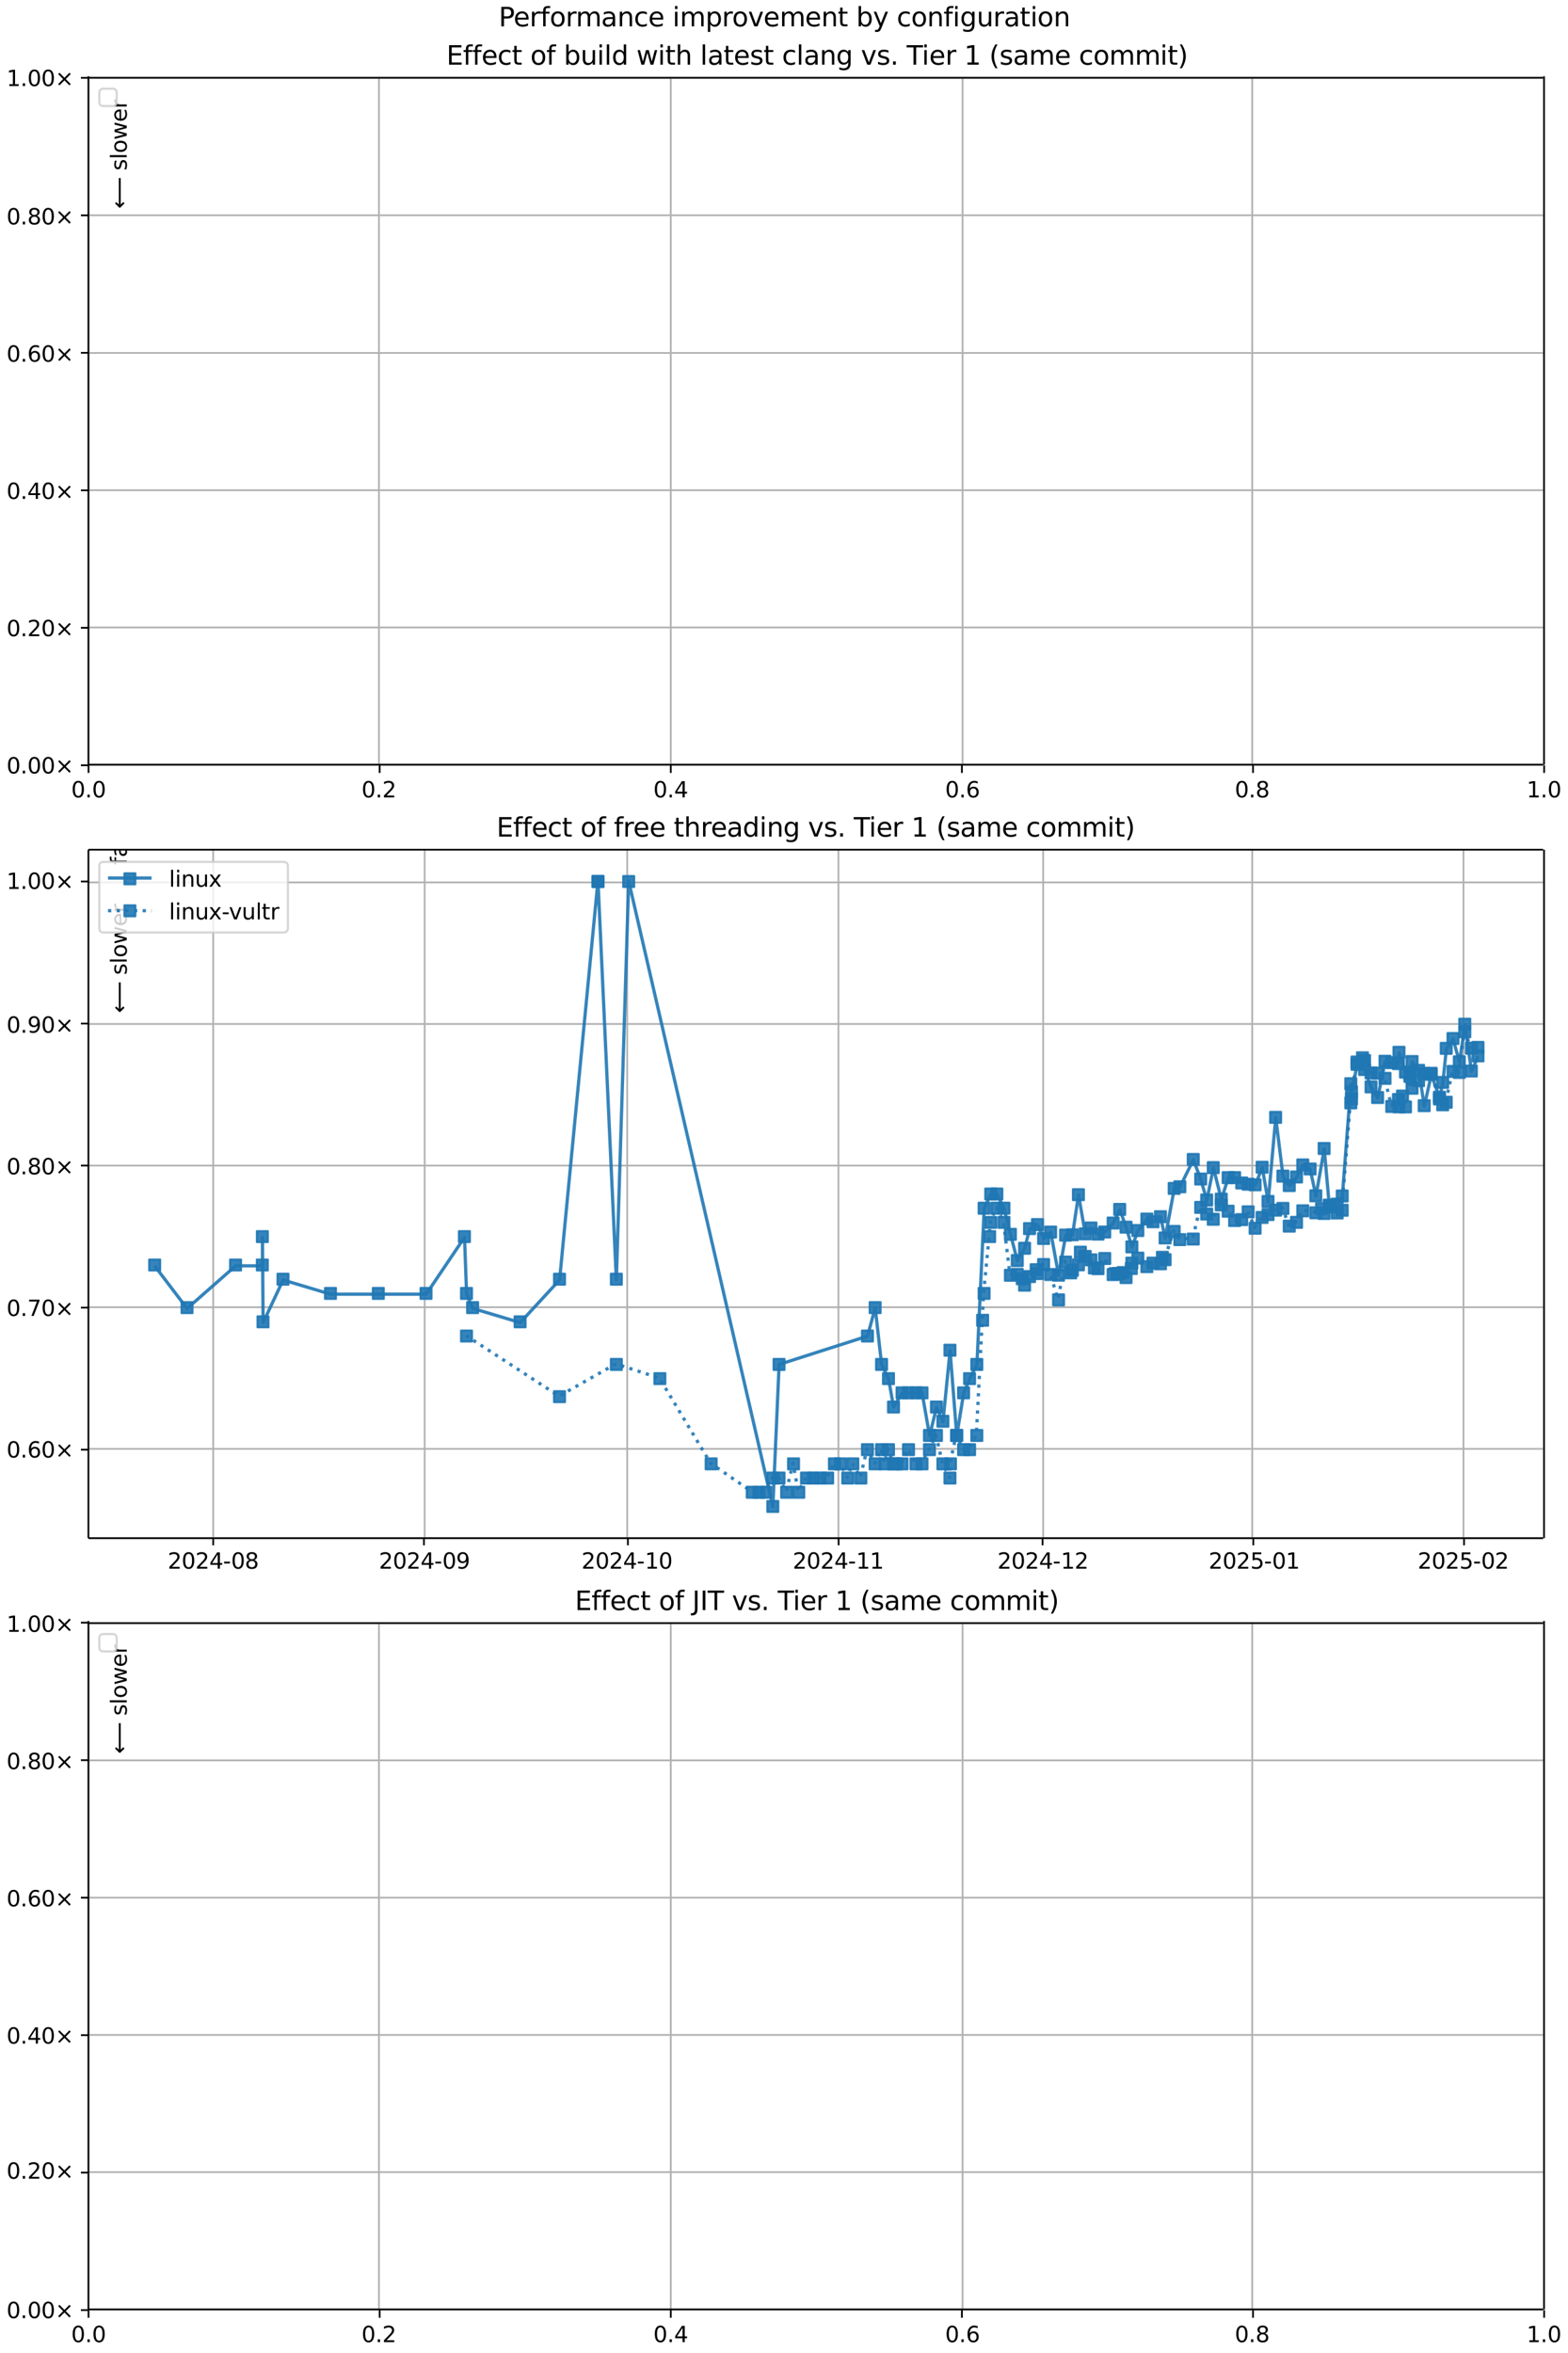 <?xml version="1.0" encoding="UTF-8"?>
<!DOCTYPE svg  PUBLIC '-//W3C//DTD SVG 1.1//EN'  'http://www.w3.org/Graphics/SVG/1.1/DTD/svg11.dtd'>
<svg width="720pt" height="1080pt" version="1.1" viewBox="0 0 720 1080" xmlns="http://www.w3.org/2000/svg" xmlns:xlink="http://www.w3.org/1999/xlink">
<defs>
<style type="text/css">*{stroke-linejoin: round; stroke-linecap: butt}</style>
</defs>
<path d="m0 1080h720v-1080h-720z" fill="#fff"/>
<path d="m40.6 351h668v-316h-668z" fill="#fff"/>
<path d="m40.6 351v-316" clip-path="url(#n)" fill="none" stroke="#b0b0b0" stroke-linecap="square" stroke-width=".8"/>
<defs>
<path id="f" d="m0 0v3.5" stroke="#000" stroke-width=".8"/>
</defs>
<use x="40.646" y="351.265" stroke="#000000" stroke-width=".8" xlink:href="#f"/>
<g transform="translate(32.7 366) scale(.1 -.1)">
<defs>
<path id="b" transform="scale(.016)" d="m2034 4250q-487 0-733-480-245-479-245-1442 0-959 245-1439 246-480 733-480 491 0 736 480 246 480 246 1439 0 963-246 1442-245 480-736 480zm0 500q785 0 1199-621 414-620 414-1801 0-1178-414-1799-414-620-1199-620-784 0-1198 620-414 621-414 1799 0 1181 414 1801 414 621 1198 621z"/>
<path id="c" transform="scale(.016)" d="m684 794h660v-794h-660v794z"/>
</defs>
<use xlink:href="#b"/>
<use transform="translate(63.6)" xlink:href="#c"/>
<use transform="translate(95.4)" xlink:href="#b"/>
</g>
<path d="m174 351v-316" clip-path="url(#n)" fill="none" stroke="#b0b0b0" stroke-linecap="square" stroke-width=".8"/>
<use x="174.326" y="351.265" stroke="#000000" stroke-width=".8" xlink:href="#f"/>
<g transform="translate(166 366) scale(.1 -.1)">
<defs>
<path id="e" transform="scale(.016)" d="m1228 531h2203v-531h-2962v531q359 372 979 998 621 627 780 809 303 340 423 576 121 236 121 464 0 372-261 606-261 235-680 235-297 0-627-103-329-103-704-313v638q381 153 712 231 332 78 607 78 725 0 1156-363 431-362 431-968 0-288-108-546-107-257-392-607-78-91-497-524-418-433-1181-1211z"/>
</defs>
<use xlink:href="#b"/>
<use transform="translate(63.6)" xlink:href="#c"/>
<use transform="translate(95.4)" xlink:href="#e"/>
</g>
<path d="m308 351v-316" clip-path="url(#n)" fill="none" stroke="#b0b0b0" stroke-linecap="square" stroke-width=".8"/>
<use x="308.007" y="351.265" stroke="#000000" stroke-width=".8" xlink:href="#f"/>
<g transform="translate(300 366) scale(.1 -.1)">
<defs>
<path id="w" transform="scale(.016)" d="m2419 4116-1594-2491h1594v2491zm-166 550h794v-3041h666v-525h-666v-1100h-628v1100h-2106v609l1940 2957z"/>
</defs>
<use xlink:href="#b"/>
<use transform="translate(63.6)" xlink:href="#c"/>
<use transform="translate(95.4)" xlink:href="#w"/>
</g>
<path d="m442 351v-316" clip-path="url(#n)" fill="none" stroke="#b0b0b0" stroke-linecap="square" stroke-width=".8"/>
<use x="441.687" y="351.265" stroke="#000000" stroke-width=".8" xlink:href="#f"/>
<g transform="translate(434 366) scale(.1 -.1)">
<defs>
<path id="ac" transform="scale(.016)" d="m2113 2584q-425 0-674-291-248-290-248-796 0-503 248-796 249-292 674-292t673 292q248 293 248 796 0 506-248 796-248 291-673 291zm1253 1979v-575q-238 112-480 171-242 60-480 60-625 0-955-422-329-422-376-1275 184 272 462 417 279 145 613 145 703 0 1111-427 408-426 408-1160 0-719-425-1154-425-434-1131-434-810 0-1238 620-428 621-428 1799 0 1106 525 1764t1409 658q238 0 480-47t505-140z"/>
</defs>
<use xlink:href="#b"/>
<use transform="translate(63.6)" xlink:href="#c"/>
<use transform="translate(95.4)" xlink:href="#ac"/>
</g>
<path d="m575 351v-316" clip-path="url(#n)" fill="none" stroke="#b0b0b0" stroke-linecap="square" stroke-width=".8"/>
<use x="575.368" y="351.265" stroke="#000000" stroke-width=".8" xlink:href="#f"/>
<g transform="translate(567 366) scale(.1 -.1)">
<defs>
<path id="z" transform="scale(.016)" d="m2034 2216q-450 0-708-241-257-241-257-662 0-422 257-663 258-241 708-241t709 242q260 243 260 662 0 421-258 662-257 241-711 241zm-631 268q-406 100-633 378-226 279-226 679 0 559 398 884 399 325 1092 325 697 0 1094-325t397-884q0-400-227-679-226-278-629-378 456-106 710-416 255-309 255-755 0-679-414-1042-414-362-1186-362-771 0-1186 362-414 363-414 1042 0 446 256 755 257 310 713 416zm-231 997q0-362 226-565 227-203 636-203 407 0 636 203 230 203 230 565 0 363-230 566-229 203-636 203-409 0-636-203-226-203-226-566z"/>
</defs>
<use xlink:href="#b"/>
<use transform="translate(63.6)" xlink:href="#c"/>
<use transform="translate(95.4)" xlink:href="#z"/>
</g>
<path d="m709 351v-316" clip-path="url(#n)" fill="none" stroke="#b0b0b0" stroke-linecap="square" stroke-width=".8"/>
<use x="709.048" y="351.265" stroke="#000000" stroke-width=".8" xlink:href="#f"/>
<g transform="translate(701 366) scale(.1 -.1)">
<defs>
<path id="r" transform="scale(.016)" d="m794 531h1031v3560l-1122-225v575l1116 225h631v-4135h1031v-531h-2687v531z"/>
</defs>
<use xlink:href="#r"/>
<use transform="translate(63.6)" xlink:href="#c"/>
<use transform="translate(95.4)" xlink:href="#b"/>
</g>
<path d="m40.6 351h668" clip-path="url(#n)" fill="none" stroke="#b0b0b0" stroke-linecap="square" stroke-width=".8"/>
<defs>
<path id="h" d="m0 0h-3.5" stroke="#000" stroke-width=".8"/>
</defs>
<use x="40.646" y="351.265" stroke="#000000" stroke-width=".8" xlink:href="#h"/>
<g transform="translate(3 355) scale(.1 -.1)">
<defs>
<path id="i" transform="scale(.016)" d="m4488 3438-1429-1435 1429-1428-372-378-1435 1434-1434-1434-369 378 1425 1428-1425 1435 369 378 1434-1435 1435 1435 372-378z"/>
</defs>
<use xlink:href="#b"/>
<use transform="translate(63.6)" xlink:href="#c"/>
<use transform="translate(95.4)" xlink:href="#b"/>
<use transform="translate(159)" xlink:href="#b"/>
<use transform="translate(223)" xlink:href="#i"/>
</g>
<path d="m40.6 288h668" clip-path="url(#n)" fill="none" stroke="#b0b0b0" stroke-linecap="square" stroke-width=".8"/>
<use x="40.646" y="288.158" stroke="#000000" stroke-width=".8" xlink:href="#h"/>
<g transform="translate(3 292) scale(.1 -.1)">
<use xlink:href="#b"/>
<use transform="translate(63.6)" xlink:href="#c"/>
<use transform="translate(95.4)" xlink:href="#e"/>
<use transform="translate(159)" xlink:href="#b"/>
<use transform="translate(223)" xlink:href="#i"/>
</g>
<path d="m40.6 225h668" clip-path="url(#n)" fill="none" stroke="#b0b0b0" stroke-linecap="square" stroke-width=".8"/>
<use x="40.646" y="225.052" stroke="#000000" stroke-width=".8" xlink:href="#h"/>
<g transform="translate(3 229) scale(.1 -.1)">
<use xlink:href="#b"/>
<use transform="translate(63.6)" xlink:href="#c"/>
<use transform="translate(95.4)" xlink:href="#w"/>
<use transform="translate(159)" xlink:href="#b"/>
<use transform="translate(223)" xlink:href="#i"/>
</g>
<path d="m40.6 162h668" clip-path="url(#n)" fill="none" stroke="#b0b0b0" stroke-linecap="square" stroke-width=".8"/>
<use x="40.646" y="161.945" stroke="#000000" stroke-width=".8" xlink:href="#h"/>
<g transform="translate(3 166) scale(.1 -.1)">
<use xlink:href="#b"/>
<use transform="translate(63.6)" xlink:href="#c"/>
<use transform="translate(95.4)" xlink:href="#ac"/>
<use transform="translate(159)" xlink:href="#b"/>
<use transform="translate(223)" xlink:href="#i"/>
</g>
<path d="m40.6 98.8h668" clip-path="url(#n)" fill="none" stroke="#b0b0b0" stroke-linecap="square" stroke-width=".8"/>
<use x="40.646" y="98.839" stroke="#000000" stroke-width=".8" xlink:href="#h"/>
<g transform="translate(3 103) scale(.1 -.1)">
<use xlink:href="#b"/>
<use transform="translate(63.6)" xlink:href="#c"/>
<use transform="translate(95.4)" xlink:href="#z"/>
<use transform="translate(159)" xlink:href="#b"/>
<use transform="translate(223)" xlink:href="#i"/>
</g>
<path d="m40.6 35.7h668" clip-path="url(#n)" fill="none" stroke="#b0b0b0" stroke-linecap="square" stroke-width=".8"/>
<use x="40.646" y="35.733" stroke="#000000" stroke-width=".8" xlink:href="#h"/>
<g transform="translate(3 39.5) scale(.1 -.1)">
<use xlink:href="#r"/>
<use transform="translate(63.6)" xlink:href="#c"/>
<use transform="translate(95.4)" xlink:href="#b"/>
<use transform="translate(159)" xlink:href="#b"/>
<use transform="translate(223)" xlink:href="#i"/>
</g>
<path d="m40.6 351v-316" fill="none" stroke="#000" stroke-linecap="square" stroke-width=".8"/>
<path d="m709 351v-316" fill="none" stroke="#000" stroke-linecap="square" stroke-width=".8"/>
<path d="m40.6 351h668" fill="none" stroke="#000" stroke-linecap="square" stroke-width=".8"/>
<path d="m40.6 35.7h668" fill="none" stroke="#000" stroke-linecap="square" stroke-width=".8"/>
<g clip-path="url(#n)">
<g transform="translate(58.2 27.8) rotate(-90) scale(.1 -.1)">
<defs>
<path id="l" transform="scale(.016)" d="m2375 4863v-479h-550q-309 0-430-125-120-125-120-450v-309h947v-447h-947v-3053h-578v3053h-550v447h550v244q0 584 272 851 272 268 862 268h544z"/>
<path id="t" transform="scale(.016)" d="m2194 1759q-697 0-966-159t-269-544q0-306 202-486 202-179 548-179 479 0 768 339t289 901v128h-572zm1147 238v-2e3h-575v531q-197-318-491-470t-719-152q-537 0-855 302-317 302-317 808 0 590 395 890 396 300 1180 300h807v57q0 397-261 614t-733 217q-300 0-585-72-284-72-546-216v532q315 122 612 182 297 61 578 61 760 0 1135-394 375-393 375-1193z"/>
<path id="p" transform="scale(.016)" d="m2834 3397v-544q-243 125-506 187-262 63-544 63-428 0-642-131t-214-394q0-200 153-314t616-217l197-44q612-131 870-370t258-667q0-488-386-773-386-284-1061-284-281 0-586 55t-642 164v594q319-166 628-249 309-82 613-82 406 0 624 139 219 139 219 392 0 234-158 359-157 125-692 241l-200 47q-534 112-772 345-237 233-237 639 0 494 350 762 350 269 994 269 318 0 599-47 282-46 519-140z"/>
<path id="j" transform="scale(.016)" d="m1172 4494v-994h1184v-447h-1184v-1900q0-428 117-550t477-122h590v-481h-590q-666 0-919 248-253 249-253 905v1900h-422v447h422v994h578z"/>
<path id="d" transform="scale(.016)" d="m3597 1894v-281h-2644q38-594 358-905t892-311q331 0 642 81t618 244v-544q-310-131-635-200t-659-69q-838 0-1327 487-489 488-489 1320 0 859 464 1363 464 505 1252 505 706 0 1117-455 411-454 411-1235zm-575 169q-6 471-264 752-258 282-683 282-481 0-770-272t-333-766l2050 4z"/>
<path id="k" transform="scale(.016)" d="m2631 2963q-97 56-211 82-114 27-251 27-488 0-749-317t-261-911v-1844h-578v3500h578v-544q182 319 472 473 291 155 707 155 59 0 131-8 72-7 159-23l3-590z"/>
<path id="aj" transform="scale(.016)" d="m8863 2147v-281l-1229-1228-375 375 729 728h-7622v531h7622l-729 728 375 375 1229-1228z"/>
</defs>
<use xlink:href="#l"/>
<use transform="translate(35.2)" xlink:href="#t"/>
<use transform="translate(96.5)" xlink:href="#p"/>
<use transform="translate(149)" xlink:href="#j"/>
<use transform="translate(188)" xlink:href="#d"/>
<use transform="translate(249)" xlink:href="#k"/>
<use transform="translate(290)" xlink:href="#DejaVuSans-20"/>
<use transform="translate(322)" xlink:href="#aj"/>
</g>
</g>
<g clip-path="url(#n)">
<g transform="translate(58.2 95.8) rotate(-90) scale(.1 -.1)">
<defs>
<path id="ak" transform="scale(.016)" d="m313 1866v281l1228 1228 375-375-728-728h7621v-531h-7621l728-728-375-375-1228 1228z"/>
<path id="u" transform="scale(.016)" d="m603 4863h575v-4863h-575v4863z"/>
<path id="q" transform="scale(.016)" d="m1959 3097q-462 0-731-361t-269-989 267-989q268-361 733-361 460 0 728 362 269 363 269 988 0 622-269 986-268 364-728 364zm0 487q750 0 1178-488 429-487 429-1349 0-859-429-1349-428-489-1178-489-753 0-1180 489-426 490-426 1349 0 862 426 1349 427 488 1180 488z"/>
<path id="ad" transform="scale(.016)" d="m269 3500h575l719-2731 715 2731h678l719-2731 716 2731h575l-916-3500h-678l-753 2869-756-2869h-679l-915 3500z"/>
</defs>
<use xlink:href="#ak"/>
<use transform="translate(143)" xlink:href="#DejaVuSans-20"/>
<use transform="translate(175)" xlink:href="#p"/>
<use transform="translate(227)" xlink:href="#u"/>
<use transform="translate(255)" xlink:href="#q"/>
<use transform="translate(316)" xlink:href="#ad"/>
<use transform="translate(398)" xlink:href="#d"/>
<use transform="translate(460)" xlink:href="#k"/>
</g>
</g>
<g transform="translate(205 29.7) scale(.12 -.12)">
<defs>
<path id="ag" transform="scale(.016)" d="m628 4666h2950v-532h-2319v-1381h2222v-531h-2222v-1691h2375v-531h-3006v4666z"/>
<path id="v" transform="scale(.016)" d="m3122 3366v-538q-244 135-489 202t-495 67q-560 0-870-355-309-354-309-995t309-996q310-354 870-354 250 0 495 67t489 202v-532q-241-112-499-168-257-57-548-57-791 0-1257 497-465 497-465 1341 0 856 470 1346 471 491 1290 491 265 0 518-55 253-54 491-163z"/>
<path id="ao" transform="scale(.016)" d="m3116 1747q0 634-261 995t-717 361q-457 0-718-361t-261-995 261-995 718-361q456 0 717 361t261 995zm-1957 1222q182 312 458 463 277 152 661 152 638 0 1036-506 399-506 399-1331t-399-1332q-398-506-1036-506-384 0-661 152-276 152-458 464v-525h-578v4863h578v-1894z"/>
<path id="ab" transform="scale(.016)" d="m544 1381v2119h575v-2097q0-497 193-746 194-248 582-248 465 0 735 297 271 297 271 810v1984h575v-3500h-575v538q-209-319-486-474-276-155-642-155-603 0-916 375-312 375-312 1097zm1447 2203z"/>
<path id="o" transform="scale(.016)" d="m603 3500h575v-3500h-575v3500zm0 1363h575v-729h-575v729z"/>
<path id="an" transform="scale(.016)" d="m2906 2969v1894h575v-4863h-575v525q-181-312-458-464-276-152-664-152-634 0-1033 506-398 507-398 1332t398 1331q399 506 1033 506 388 0 664-152 277-151 458-463zm-1959-1222q0-634 261-995t717-361 718 361q263 361 263 995t-263 995q-262 361-718 361t-717-361-261-995z"/>
<path id="am" transform="scale(.016)" d="m3513 2113v-2113h-575v2094q0 497-194 743-194 247-581 247-466 0-735-297-269-296-269-809v-1978h-578v4863h578v-1907q207 316 486 472 280 156 646 156 603 0 912-373 310-373 310-1098z"/>
<path id="x" transform="scale(.016)" d="m3513 2113v-2113h-575v2094q0 497-194 743-194 247-581 247-466 0-735-297-269-296-269-809v-1978h-578v3500h578v-544q207 316 486 472 280 156 646 156 603 0 912-373 310-373 310-1098z"/>
<path id="af" transform="scale(.016)" d="m2906 1791q0 625-258 968-257 344-723 344-462 0-720-344-258-343-258-968 0-622 258-966t720-344q466 0 723 344 258 344 258 966zm575-1357q0-893-397-1329-396-436-1215-436-303 0-572 45t-522 139v559q253-137 500-202 247-66 503-66 566 0 847 295t281 892v285q-178-310-456-463t-666-153q-643 0-1037 490-394 491-394 1301 0 812 394 1302 394 491 1037 491 388 0 666-153t456-462v531h575v-3066z"/>
<path id="aa" transform="scale(.016)" d="m191 3500h609l1094-2937 1094 2937h609l-1313-3500h-781l-1312 3500z"/>
<path id="ae" transform="scale(.016)" d="m-19 4666h3947v-532h-1656v-4134h-634v4134h-1657v532z"/>
<path id="ai" transform="scale(.016)" d="m1984 4856q-418-718-622-1422-203-703-203-1425 0-721 205-1429t620-1424h-500q-468 735-701 1444t-233 1409q0 697 231 1403 232 707 703 1444h500z"/>
<path id="s" transform="scale(.016)" d="m3328 2828q216 388 516 572t706 184q547 0 844-383 297-382 297-1088v-2113h-578v2094q0 503-179 746-178 244-543 244-447 0-707-297-259-296-259-809v-1978h-578v2094q0 506-178 748t-550 242q-441 0-701-298-259-298-259-808v-1978h-578v3500h578v-544q197 322 472 475t653 153q382 0 649-194 267-193 395-562z"/>
<path id="ah" transform="scale(.016)" d="m513 4856h500q468-737 701-1444 233-706 233-1403 0-700-233-1409t-701-1444h-500q415 716 620 1424t205 1429q0 722-205 1425-205 704-620 1422z"/>
</defs>
<use xlink:href="#ag"/>
<use transform="translate(63.2)" xlink:href="#l"/>
<use transform="translate(98.4)" xlink:href="#l"/>
<use transform="translate(134)" xlink:href="#d"/>
<use transform="translate(195)" xlink:href="#v"/>
<use transform="translate(250)" xlink:href="#j"/>
<use transform="translate(289)" xlink:href="#DejaVuSans-20"/>
<use transform="translate(321)" xlink:href="#q"/>
<use transform="translate(382)" xlink:href="#l"/>
<use transform="translate(417)" xlink:href="#DejaVuSans-20"/>
<use transform="translate(449)" xlink:href="#ao"/>
<use transform="translate(513)" xlink:href="#ab"/>
<use transform="translate(576)" xlink:href="#o"/>
<use transform="translate(604)" xlink:href="#u"/>
<use transform="translate(632)" xlink:href="#an"/>
<use transform="translate(695)" xlink:href="#DejaVuSans-20"/>
<use transform="translate(727)" xlink:href="#ad"/>
<use transform="translate(809)" xlink:href="#o"/>
<use transform="translate(837)" xlink:href="#j"/>
<use transform="translate(876)" xlink:href="#am"/>
<use transform="translate(939)" xlink:href="#DejaVuSans-20"/>
<use transform="translate(971)" xlink:href="#u"/>
<use transform="translate(999)" xlink:href="#t"/>
<use transform="translate(1060)" xlink:href="#j"/>
<use transform="translate(1099)" xlink:href="#d"/>
<use transform="translate(1161)" xlink:href="#p"/>
<use transform="translate(1213)" xlink:href="#j"/>
<use transform="translate(1252)" xlink:href="#DejaVuSans-20"/>
<use transform="translate(1284)" xlink:href="#v"/>
<use transform="translate(1339)" xlink:href="#u"/>
<use transform="translate(1367)" xlink:href="#t"/>
<use transform="translate(1428)" xlink:href="#x"/>
<use transform="translate(1491)" xlink:href="#af"/>
<use transform="translate(1555)" xlink:href="#DejaVuSans-20"/>
<use transform="translate(1586)" xlink:href="#aa"/>
<use transform="translate(1646)" xlink:href="#p"/>
<use transform="translate(1698)" xlink:href="#c"/>
<use transform="translate(1730)" xlink:href="#DejaVuSans-20"/>
<use transform="translate(1761)" xlink:href="#ae"/>
<use transform="translate(1819)" xlink:href="#o"/>
<use transform="translate(1847)" xlink:href="#d"/>
<use transform="translate(1909)" xlink:href="#k"/>
<use transform="translate(1950)" xlink:href="#DejaVuSans-20"/>
<use transform="translate(1981)" xlink:href="#r"/>
<use transform="translate(2045)" xlink:href="#DejaVuSans-20"/>
<use transform="translate(2077)" xlink:href="#ai"/>
<use transform="translate(2116)" xlink:href="#p"/>
<use transform="translate(2168)" xlink:href="#t"/>
<use transform="translate(2229)" xlink:href="#s"/>
<use transform="translate(2327)" xlink:href="#d"/>
<use transform="translate(2388)" xlink:href="#DejaVuSans-20"/>
<use transform="translate(2420)" xlink:href="#v"/>
<use transform="translate(2475)" xlink:href="#q"/>
<use transform="translate(2536)" xlink:href="#s"/>
<use transform="translate(2634)" xlink:href="#s"/>
<use transform="translate(2731)" xlink:href="#o"/>
<use transform="translate(2759)" xlink:href="#j"/>
<use transform="translate(2798)" xlink:href="#ah"/>
</g>
<path d="m47.6 48.7h4q2 0 2-2v-4q0-2-2-2h-4q-2 0-2 2v4q0 2 2 2z" fill="#fff" opacity=".8" stroke="#ccc"/>
<path d="m40.6 706h668v-316h-668z" fill="#fff"/>
<path d="m97.9 706v-316" clip-path="url(#g)" fill="none" stroke="#b0b0b0" stroke-linecap="square" stroke-width=".8"/>
<use x="97.902" y="705.793" stroke="#000000" stroke-width=".8" xlink:href="#f"/>
<g transform="translate(77 720) scale(.1 -.1)">
<defs>
<path id="y" transform="scale(.016)" d="m313 2009h1684v-512h-1684v512z"/>
</defs>
<use xlink:href="#e"/>
<use transform="translate(63.6)" xlink:href="#b"/>
<use transform="translate(127)" xlink:href="#e"/>
<use transform="translate(191)" xlink:href="#w"/>
<use transform="translate(254)" xlink:href="#y"/>
<use transform="translate(291)" xlink:href="#b"/>
<use transform="translate(354)" xlink:href="#z"/>
</g>
<path d="m195 706v-316" clip-path="url(#g)" fill="none" stroke="#b0b0b0" stroke-linecap="square" stroke-width=".8"/>
<use x="194.669" y="705.793" stroke="#000000" stroke-width=".8" xlink:href="#f"/>
<g transform="translate(174 720) scale(.1 -.1)">
<defs>
<path id="ap" transform="scale(.016)" d="m703 97v575q238-113 481-172 244-59 479-59 625 0 954 420 330 420 377 1277-181-269-460-413-278-144-615-144-700 0-1108 423-408 424-408 1159 0 718 425 1152 425 435 1131 435 810 0 1236-621 427-620 427-1801 0-1103-524-1761-523-658-1407-658-238 0-482 47-243 47-506 141zm1256 1978q425 0 673 290 249 291 249 798 0 503-249 795-248 292-673 292t-673-292-248-795q0-507 248-798 248-290 673-290z"/>
</defs>
<use xlink:href="#e"/>
<use transform="translate(63.6)" xlink:href="#b"/>
<use transform="translate(127)" xlink:href="#e"/>
<use transform="translate(191)" xlink:href="#w"/>
<use transform="translate(254)" xlink:href="#y"/>
<use transform="translate(291)" xlink:href="#b"/>
<use transform="translate(354)" xlink:href="#ap"/>
</g>
<path d="m288 706v-316" clip-path="url(#g)" fill="none" stroke="#b0b0b0" stroke-linecap="square" stroke-width=".8"/>
<use x="288.313" y="705.793" stroke="#000000" stroke-width=".8" xlink:href="#f"/>
<g transform="translate(267 720) scale(.1 -.1)">
<use xlink:href="#e"/>
<use transform="translate(63.6)" xlink:href="#b"/>
<use transform="translate(127)" xlink:href="#e"/>
<use transform="translate(191)" xlink:href="#w"/>
<use transform="translate(254)" xlink:href="#y"/>
<use transform="translate(291)" xlink:href="#r"/>
<use transform="translate(354)" xlink:href="#b"/>
</g>
<path d="m385 706v-316" clip-path="url(#g)" fill="none" stroke="#b0b0b0" stroke-linecap="square" stroke-width=".8"/>
<use x="385.079" y="705.793" stroke="#000000" stroke-width=".8" xlink:href="#f"/>
<g transform="translate(364 720) scale(.1 -.1)">
<use xlink:href="#e"/>
<use transform="translate(63.6)" xlink:href="#b"/>
<use transform="translate(127)" xlink:href="#e"/>
<use transform="translate(191)" xlink:href="#w"/>
<use transform="translate(254)" xlink:href="#y"/>
<use transform="translate(291)" xlink:href="#r"/>
<use transform="translate(354)" xlink:href="#r"/>
</g>
<path d="m479 706v-316" clip-path="url(#g)" fill="none" stroke="#b0b0b0" stroke-linecap="square" stroke-width=".8"/>
<use x="478.724" y="705.793" stroke="#000000" stroke-width=".8" xlink:href="#f"/>
<g transform="translate(458 720) scale(.1 -.1)">
<use xlink:href="#e"/>
<use transform="translate(63.6)" xlink:href="#b"/>
<use transform="translate(127)" xlink:href="#e"/>
<use transform="translate(191)" xlink:href="#w"/>
<use transform="translate(254)" xlink:href="#y"/>
<use transform="translate(291)" xlink:href="#r"/>
<use transform="translate(354)" xlink:href="#e"/>
</g>
<path d="m575 706v-316" clip-path="url(#g)" fill="none" stroke="#b0b0b0" stroke-linecap="square" stroke-width=".8"/>
<use x="575.49" y="705.793" stroke="#000000" stroke-width=".8" xlink:href="#f"/>
<g transform="translate(555 720) scale(.1 -.1)">
<defs>
<path id="aq" transform="scale(.016)" d="m691 4666h2478v-532h-1900v-1143q137 47 274 70 138 23 276 23 781 0 1237-428 457-428 457-1159 0-753-469-1171-469-417-1322-417-294 0-599 50-304 50-629 150v635q281-153 581-228t634-75q541 0 856 284 316 284 316 772 0 487-316 771-315 285-856 285-253 0-505-56-251-56-513-175v2344z"/>
</defs>
<use xlink:href="#e"/>
<use transform="translate(63.6)" xlink:href="#b"/>
<use transform="translate(127)" xlink:href="#e"/>
<use transform="translate(191)" xlink:href="#aq"/>
<use transform="translate(254)" xlink:href="#y"/>
<use transform="translate(291)" xlink:href="#b"/>
<use transform="translate(354)" xlink:href="#r"/>
</g>
<path d="m672 706v-316" clip-path="url(#g)" fill="none" stroke="#b0b0b0" stroke-linecap="square" stroke-width=".8"/>
<use x="672.256" y="705.793" stroke="#000000" stroke-width=".8" xlink:href="#f"/>
<g transform="translate(651 720) scale(.1 -.1)">
<use xlink:href="#e"/>
<use transform="translate(63.6)" xlink:href="#b"/>
<use transform="translate(127)" xlink:href="#e"/>
<use transform="translate(191)" xlink:href="#aq"/>
<use transform="translate(254)" xlink:href="#y"/>
<use transform="translate(291)" xlink:href="#b"/>
<use transform="translate(354)" xlink:href="#e"/>
</g>
<path d="m40.6 665h668" clip-path="url(#g)" fill="none" stroke="#b0b0b0" stroke-linecap="square" stroke-width=".8"/>
<use x="40.646" y="665.374" stroke="#000000" stroke-width=".8" xlink:href="#h"/>
<g transform="translate(3 669) scale(.1 -.1)">
<use xlink:href="#b"/>
<use transform="translate(63.6)" xlink:href="#c"/>
<use transform="translate(95.4)" xlink:href="#ac"/>
<use transform="translate(159)" xlink:href="#b"/>
<use transform="translate(223)" xlink:href="#i"/>
</g>
<path d="m40.6 600h668" clip-path="url(#g)" fill="none" stroke="#b0b0b0" stroke-linecap="square" stroke-width=".8"/>
<use x="40.646" y="600.181" stroke="#000000" stroke-width=".8" xlink:href="#h"/>
<g transform="translate(3 604) scale(.1 -.1)">
<defs>
<path id="aw" transform="scale(.016)" d="m525 4666h3e3v-269l-1694-4397h-659l1594 4134h-2241v532z"/>
</defs>
<use xlink:href="#b"/>
<use transform="translate(63.6)" xlink:href="#c"/>
<use transform="translate(95.4)" xlink:href="#aw"/>
<use transform="translate(159)" xlink:href="#b"/>
<use transform="translate(223)" xlink:href="#i"/>
</g>
<path d="m40.6 535h668" clip-path="url(#g)" fill="none" stroke="#b0b0b0" stroke-linecap="square" stroke-width=".8"/>
<use x="40.646" y="534.989" stroke="#000000" stroke-width=".8" xlink:href="#h"/>
<g transform="translate(3 539) scale(.1 -.1)">
<use xlink:href="#b"/>
<use transform="translate(63.6)" xlink:href="#c"/>
<use transform="translate(95.4)" xlink:href="#z"/>
<use transform="translate(159)" xlink:href="#b"/>
<use transform="translate(223)" xlink:href="#i"/>
</g>
<path d="m40.6 470h668" clip-path="url(#g)" fill="none" stroke="#b0b0b0" stroke-linecap="square" stroke-width=".8"/>
<use x="40.646" y="469.796" stroke="#000000" stroke-width=".8" xlink:href="#h"/>
<g transform="translate(3 474) scale(.1 -.1)">
<use xlink:href="#b"/>
<use transform="translate(63.6)" xlink:href="#c"/>
<use transform="translate(95.4)" xlink:href="#ap"/>
<use transform="translate(159)" xlink:href="#b"/>
<use transform="translate(223)" xlink:href="#i"/>
</g>
<path d="m40.6 405h668" clip-path="url(#g)" fill="none" stroke="#b0b0b0" stroke-linecap="square" stroke-width=".8"/>
<use x="40.646" y="404.603" stroke="#000000" stroke-width=".8" xlink:href="#h"/>
<g transform="translate(3 408) scale(.1 -.1)">
<use xlink:href="#r"/>
<use transform="translate(63.6)" xlink:href="#c"/>
<use transform="translate(95.4)" xlink:href="#b"/>
<use transform="translate(159)" xlink:href="#b"/>
<use transform="translate(223)" xlink:href="#i"/>
</g>
<path d="m71 581 14.9 19.6 22.3-19.6h12.3l0.02-13 0.297 39.1 9.18-19.6 21.8 6.52h22 21.9l17.6-26.1 0.961 26.1 2.8 6.52 21.8 6.52 18.1-19.6 17.6-183h0.033l8.43 183 5.67-183 66.2 287 2.87-65.2 40.6-13 3.52-13 2.95 26.1 3.19 6.52 2.31 13 3.93-6.52h2.96 3.44 2.76l3.43 19.6 3.2-13 2.96 6.52 3.25-32.6 3.07 39.1 3.18-19.6 2.75-6.52 3.33-6.52 3.34-71.7 3.05-6.52h2.81l3.26 6.52 2.97 12 3.15 12 3.35-5.64 2.28-9.02 3.64-1.85 2.81 6.39 3.23-2.96 3.64 19.8 3.23-18.4 3.13-0.156 2.76-18.4 3.12 18 2.64-2.7 3.23 2.82 3.09-0.967 3.86-4.12 3.01-6.26 2.93 8.16 2.66 9.04 2.75-7.51 4.14-5.26 2.82 1.24 3.42-2.32 2.12 9.75 4.17-22.7 2.61-0.757 6.16-12.5 3.42 8.98 2.76 9.62 3.02-14.9 3.67 14.5 3.15-9.86 2.98-0.033 3.26 2.47 2.96 0.585 3.19 0.266 3.23-8.06 2.71 15.7 3.48-38.6 3.36 27 2.9 4.34 3.34-3.93 2.87-5.53 3.37 1.86 2.62 12.3 3.81-21.7 2.39 26.8 3.6-1.29 2.32-3.74 3.94-51.5 0.329 3.72 2.53-12.6 3.48 2.35 2.96 7.99 3.01 4.87 3.41-16.6 3.1 0.657 3.07 0.428 0.247-5.2 2.98 9.08 2.03 1.04 0.993-5.89 2.99 4.05 2.58 16.2 3.21-14.4 3.8 10.5 1.49-6.78 1.63-15.6 3.1-4.53 2.91 10.7 2.51-17.3 3.01 21.5 3.05-6.95" clip-path="url(#g)" fill="none" stroke="#1f77b4" stroke-linecap="square" stroke-opacity=".9" stroke-width="1.5"/>
<defs>
<path id="a" d="m-2.5 2.5h5v-5h-5z" stroke="#1f77b4" stroke-opacity=".9"/>
</defs>
<g clip-path="url(#g)" fill="#1f77b4" fill-opacity=".9" stroke="#1f77b4" stroke-opacity=".9">
<use x="71.027" y="580.623" xlink:href="#a"/>
<use x="85.88" y="600.181" xlink:href="#a"/>
<use x="108.168" y="580.623" xlink:href="#a"/>
<use x="120.449" y="580.623" xlink:href="#a"/>
<use x="120.469" y="567.585" xlink:href="#a"/>
<use x="120.766" y="606.7" xlink:href="#a"/>
<use x="129.944" y="587.143" xlink:href="#a"/>
<use x="151.744" y="593.662" xlink:href="#a"/>
<use x="173.717" y="593.662" xlink:href="#a"/>
<use x="195.616" y="593.662" xlink:href="#a"/>
<use x="213.25" y="567.585" xlink:href="#a"/>
<use x="214.211" y="593.662" xlink:href="#a"/>
<use x="217.011" y="600.181" xlink:href="#a"/>
<use x="238.824" y="606.7" xlink:href="#a"/>
<use x="256.92" y="587.143" xlink:href="#a"/>
<use x="274.551" y="404.603" xlink:href="#a"/>
<use x="274.584" y="404.603" xlink:href="#a"/>
<use x="283.015" y="587.143" xlink:href="#a"/>
<use x="288.683" y="404.603" xlink:href="#a"/>
<use x="354.856" y="691.451" xlink:href="#a"/>
<use x="357.728" y="626.258" xlink:href="#a"/>
<use x="398.32" y="613.22" xlink:href="#a"/>
<use x="401.844" y="600.181" xlink:href="#a"/>
<use x="404.792" y="626.258" xlink:href="#a"/>
<use x="407.977" y="632.777" xlink:href="#a"/>
<use x="410.285" y="645.816" xlink:href="#a"/>
<use x="414.217" y="639.297" xlink:href="#a"/>
<use x="417.172" y="639.297" xlink:href="#a"/>
<use x="420.612" y="639.297" xlink:href="#a"/>
<use x="423.369" y="639.297" xlink:href="#a"/>
<use x="426.797" y="658.855" xlink:href="#a"/>
<use x="430" y="645.816" xlink:href="#a"/>
<use x="432.962" y="652.335" xlink:href="#a"/>
<use x="436.21" y="619.739" xlink:href="#a"/>
<use x="439.28" y="658.855" xlink:href="#a"/>
<use x="442.461" y="639.297" xlink:href="#a"/>
<use x="445.21" y="632.777" xlink:href="#a"/>
<use x="448.538" y="626.258" xlink:href="#a"/>
<use x="451.88" y="554.546" xlink:href="#a"/>
<use x="454.929" y="548.027" xlink:href="#a"/>
<use x="457.743" y="548.027" xlink:href="#a"/>
<use x="460.998" y="554.546" xlink:href="#a"/>
<use x="463.971" y="566.547" xlink:href="#a"/>
<use x="467.118" y="578.572" xlink:href="#a"/>
<use x="470.471" y="572.934" xlink:href="#a"/>
<use x="472.748" y="563.914" xlink:href="#a"/>
<use x="476.391" y="562.067" xlink:href="#a"/>
<use x="479.2" y="568.455" xlink:href="#a"/>
<use x="482.43" y="565.498" xlink:href="#a"/>
<use x="486.073" y="585.317" xlink:href="#a"/>
<use x="489.302" y="566.906" xlink:href="#a"/>
<use x="492.435" y="566.75" xlink:href="#a"/>
<use x="495.198" y="548.343" xlink:href="#a"/>
<use x="498.32" y="566.328" xlink:href="#a"/>
<use x="500.962" y="563.629" xlink:href="#a"/>
<use x="504.187" y="566.446" xlink:href="#a"/>
<use x="507.276" y="565.479" xlink:href="#a"/>
<use x="511.131" y="561.364" xlink:href="#a"/>
<use x="514.141" y="555.104" xlink:href="#a"/>
<use x="517.069" y="563.263" xlink:href="#a"/>
<use x="519.731" y="572.304" xlink:href="#a"/>
<use x="522.481" y="564.793" xlink:href="#a"/>
<use x="526.624" y="559.537" xlink:href="#a"/>
<use x="529.447" y="560.777" xlink:href="#a"/>
<use x="532.867" y="558.453" xlink:href="#a"/>
<use x="534.986" y="568.205" xlink:href="#a"/>
<use x="539.157" y="545.473" xlink:href="#a"/>
<use x="541.763" y="544.715" xlink:href="#a"/>
<use x="547.921" y="532.179" xlink:href="#a"/>
<use x="551.337" y="541.164" xlink:href="#a"/>
<use x="554.094" y="550.787" xlink:href="#a"/>
<use x="557.113" y="535.923" xlink:href="#a"/>
<use x="560.779" y="550.385" xlink:href="#a"/>
<use x="563.934" y="540.529" xlink:href="#a"/>
<use x="566.918" y="540.497" xlink:href="#a"/>
<use x="570.173" y="542.966" xlink:href="#a"/>
<use x="573.132" y="543.552" xlink:href="#a"/>
<use x="576.319" y="543.817" xlink:href="#a"/>
<use x="579.547" y="535.756" xlink:href="#a"/>
<use x="582.26" y="551.453" xlink:href="#a"/>
<use x="585.741" y="512.856" xlink:href="#a"/>
<use x="589.101" y="539.819" xlink:href="#a"/>
<use x="592.005" y="544.157" xlink:href="#a"/>
<use x="595.344" y="540.224" xlink:href="#a"/>
<use x="598.213" y="534.689" xlink:href="#a"/>
<use x="601.585" y="536.546" xlink:href="#a"/>
<use x="604.203" y="548.861" xlink:href="#a"/>
<use x="608.013" y="527.146" xlink:href="#a"/>
<use x="610.407" y="553.961" xlink:href="#a"/>
<use x="614.009" y="552.67" xlink:href="#a"/>
<use x="616.326" y="548.935" xlink:href="#a"/>
<use x="620.269" y="497.399" xlink:href="#a"/>
<use x="620.598" y="501.12" xlink:href="#a"/>
<use x="623.123" y="488.543" xlink:href="#a"/>
<use x="626.598" y="490.888" xlink:href="#a"/>
<use x="629.56" y="498.878" xlink:href="#a"/>
<use x="632.572" y="503.748" xlink:href="#a"/>
<use x="635.981" y="487.105" xlink:href="#a"/>
<use x="639.077" y="487.762" xlink:href="#a"/>
<use x="642.144" y="488.19" xlink:href="#a"/>
<use x="642.391" y="482.986" xlink:href="#a"/>
<use x="645.373" y="492.068" xlink:href="#a"/>
<use x="647.401" y="493.113" xlink:href="#a"/>
<use x="648.394" y="487.218" xlink:href="#a"/>
<use x="651.385" y="491.27" xlink:href="#a"/>
<use x="653.961" y="507.492" xlink:href="#a"/>
<use x="657.17" y="493.12" xlink:href="#a"/>
<use x="660.969" y="503.592" xlink:href="#a"/>
<use x="662.46" y="496.816" xlink:href="#a"/>
<use x="664.086" y="481.184" xlink:href="#a"/>
<use x="667.189" y="476.658" xlink:href="#a"/>
<use x="670.099" y="487.371" xlink:href="#a"/>
<use x="672.607" y="470.097" xlink:href="#a"/>
<use x="675.616" y="491.596" xlink:href="#a"/>
<use x="678.666" y="484.641" xlink:href="#a"/>
</g>
<g stroke="#1f77b4" stroke-opacity=".9">
<path d="m214 613 42.7 27.8 26.1-14.8 20 6.52 23.5 39.1 18.9 13h6.12l3.32-6.52h2.87l3.48 6.52 3.17-13 2.39 13 3.57-6.52h9.7l3.12-6.52h2.8l3.31 6.52 2.34-6.52 3.67 6.52 3.05-13 3.52 6.52 2.95-6.52 1.59 6.52 1.59-6.52 2.31 6.52h3.93l2.96-6.52 3.44 6.52h2.76l3.43-6.52 3.2-6.52 2.96 13 3.25 6.52 0.235-6.52 2.83-13 3.18 6.52h2.75l3.33-6.52 3.34-65.2 2.54-26.1 0.511-6.52 2.81-6.52 3.26 6.52 2.97 24.3 3.15-0.431 2.27 2.01 1.08 2.96 2.28-3.95 3.03-3.16 0.613 1.79 2.81-4.15 3.23 4.59 3.64 11.6 3.23-17.3 2.36 4.95 0.768-1.22 2.76-2.47 0.896-5.81 2.23 1.95 2.64 1.56 1.56 3.74 1.67 0.339 3.09-4.68 3.86 7.39 2.27-0.547 0.739 0.18 1.57-0.564 1.36 2.3 2.41-4.17 0.25-2.48 2.75-2.29 4.14 3.92 2.82-1.64 3.42 0.323 0.904-2.99 1.21 1.1 4.17-13 2.61 3.75 6.16-0.274 3.42-14.5 2.76 3.05 3.02 2.41 3.67-6.58 3.15 2.87 2.98 4.28 3.26-0.427 2.96-3.58 3.19 7.54 3.23-4.95 2.71-1.32 3.48-2.03 3.36-0.801 2.9 8.14 3.34-1.73 2.87-5.3 5.99 0.911 2.62-1.9 1.19 2.2 2.39-3.83 3.6 3.63 2.32-1.26 3.94-49.3 0.329-1.9 2.53-16.9 2.51-1.95 0.964 1.29 2.96 5.66 3.01 0.107 3.41 2.39 3.1 12.9 3.07-3.2 0.247 3.38 1.63-4.97 1.36 5 2.03-14 0.993 5.43 2.99-3.51 2.58-3.28 3.21-0.09 3.8 11.8 1.49 2.7 1.63-1.18 3.1-14.1 2.91 0.474 2.51-18.7 3.01 7.52 3.05-0.361" clip-path="url(#g)" fill="none" stroke-dasharray="1.5,2.475" stroke-width="1.5"/>
<g clip-path="url(#g)" fill="#1f77b4" fill-opacity=".9">
<use x="214.211" y="613.22" xlink:href="#a"/>
<use x="256.92" y="641.061" xlink:href="#a"/>
<use x="283.015" y="626.258" xlink:href="#a"/>
<use x="303.003" y="632.777" xlink:href="#a"/>
<use x="326.546" y="671.893" xlink:href="#a"/>
<use x="345.422" y="684.932" xlink:href="#a"/>
<use x="348.504" y="684.932" xlink:href="#a"/>
<use x="351.541" y="684.932" xlink:href="#a"/>
<use x="354.856" y="678.412" xlink:href="#a"/>
<use x="357.728" y="678.412" xlink:href="#a"/>
<use x="361.209" y="684.932" xlink:href="#a"/>
<use x="364.381" y="671.893" xlink:href="#a"/>
<use x="366.773" y="684.932" xlink:href="#a"/>
<use x="370.34" y="678.412" xlink:href="#a"/>
<use x="373.495" y="678.412" xlink:href="#a"/>
<use x="376.611" y="678.412" xlink:href="#a"/>
<use x="380.036" y="678.412" xlink:href="#a"/>
<use x="383.156" y="671.893" xlink:href="#a"/>
<use x="385.956" y="671.893" xlink:href="#a"/>
<use x="389.265" y="678.412" xlink:href="#a"/>
<use x="391.607" y="671.893" xlink:href="#a"/>
<use x="395.274" y="678.412" xlink:href="#a"/>
<use x="398.32" y="665.374" xlink:href="#a"/>
<use x="401.844" y="671.893" xlink:href="#a"/>
<use x="404.792" y="665.374" xlink:href="#a"/>
<use x="406.385" y="671.893" xlink:href="#a"/>
<use x="407.977" y="665.374" xlink:href="#a"/>
<use x="410.285" y="671.893" xlink:href="#a"/>
<use x="411.689" y="671.893" xlink:href="#a"/>
<use x="414.217" y="671.893" xlink:href="#a"/>
<use x="417.172" y="665.374" xlink:href="#a"/>
<use x="420.612" y="671.893" xlink:href="#a"/>
<use x="423.369" y="671.893" xlink:href="#a"/>
<use x="426.797" y="665.374" xlink:href="#a"/>
<use x="430" y="658.855" xlink:href="#a"/>
<use x="432.962" y="671.893" xlink:href="#a"/>
<use x="436.21" y="678.412" xlink:href="#a"/>
<use x="436.445" y="671.893" xlink:href="#a"/>
<use x="439.28" y="658.855" xlink:href="#a"/>
<use x="442.461" y="665.374" xlink:href="#a"/>
<use x="445.21" y="665.374" xlink:href="#a"/>
<use x="448.538" y="658.855" xlink:href="#a"/>
<use x="451.199" y="605.988" xlink:href="#a"/>
<use x="451.88" y="593.662" xlink:href="#a"/>
<use x="454.418" y="567.585" xlink:href="#a"/>
<use x="454.929" y="561.066" xlink:href="#a"/>
<use x="457.743" y="554.546" xlink:href="#a"/>
<use x="460.998" y="561.066" xlink:href="#a"/>
<use x="463.971" y="585.349" xlink:href="#a"/>
<use x="467.118" y="584.918" xlink:href="#a"/>
<use x="469.392" y="586.926" xlink:href="#a"/>
<use x="470.471" y="589.885" xlink:href="#a"/>
<use x="472.748" y="585.935" xlink:href="#a"/>
<use x="475.777" y="582.773" xlink:href="#a"/>
<use x="476.391" y="584.559" xlink:href="#a"/>
<use x="479.2" y="580.407" xlink:href="#a"/>
<use x="482.43" y="584.993" xlink:href="#a"/>
<use x="486.073" y="596.609" xlink:href="#a"/>
<use x="489.302" y="579.28" xlink:href="#a"/>
<use x="491.667" y="584.232" xlink:href="#a"/>
<use x="492.435" y="583.009" xlink:href="#a"/>
<use x="495.198" y="580.537" xlink:href="#a"/>
<use x="496.094" y="574.728" xlink:href="#a"/>
<use x="498.32" y="576.679" xlink:href="#a"/>
<use x="500.962" y="578.242" xlink:href="#a"/>
<use x="502.52" y="581.982" xlink:href="#a"/>
<use x="504.187" y="582.321" xlink:href="#a"/>
<use x="507.276" y="577.638" xlink:href="#a"/>
<use x="511.131" y="585.028" xlink:href="#a"/>
<use x="512.862" y="584.668" xlink:href="#a"/>
<use x="513.402" y="584.481" xlink:href="#a"/>
<use x="514.141" y="584.661" xlink:href="#a"/>
<use x="515.71" y="584.097" xlink:href="#a"/>
<use x="517.069" y="586.398" xlink:href="#a"/>
<use x="519.481" y="582.224" xlink:href="#a"/>
<use x="519.731" y="579.745" xlink:href="#a"/>
<use x="522.481" y="577.459" xlink:href="#a"/>
<use x="526.624" y="581.375" xlink:href="#a"/>
<use x="529.447" y="579.74" xlink:href="#a"/>
<use x="532.867" y="580.062" xlink:href="#a"/>
<use x="533.771" y="577.076" xlink:href="#a"/>
<use x="534.986" y="578.176" xlink:href="#a"/>
<use x="539.157" y="565.221" xlink:href="#a"/>
<use x="541.763" y="568.973" xlink:href="#a"/>
<use x="547.921" y="568.699" xlink:href="#a"/>
<use x="551.337" y="554.182" xlink:href="#a"/>
<use x="554.094" y="557.228" xlink:href="#a"/>
<use x="557.113" y="559.637" xlink:href="#a"/>
<use x="560.779" y="553.057" xlink:href="#a"/>
<use x="563.934" y="555.927" xlink:href="#a"/>
<use x="566.918" y="560.212" xlink:href="#a"/>
<use x="570.173" y="559.785" xlink:href="#a"/>
<use x="573.132" y="556.202" xlink:href="#a"/>
<use x="576.319" y="563.745" xlink:href="#a"/>
<use x="579.547" y="558.792" xlink:href="#a"/>
<use x="582.26" y="557.477" xlink:href="#a"/>
<use x="585.741" y="555.443" xlink:href="#a"/>
<use x="589.101" y="554.642" xlink:href="#a"/>
<use x="592.005" y="562.783" xlink:href="#a"/>
<use x="595.344" y="561.055" xlink:href="#a"/>
<use x="598.213" y="555.752" xlink:href="#a"/>
<use x="604.203" y="556.663" xlink:href="#a"/>
<use x="606.824" y="554.765" xlink:href="#a"/>
<use x="608.013" y="556.966" xlink:href="#a"/>
<use x="610.407" y="553.137" xlink:href="#a"/>
<use x="614.009" y="556.764" xlink:href="#a"/>
<use x="616.326" y="555.503" xlink:href="#a"/>
<use x="620.269" y="506.224" xlink:href="#a"/>
<use x="620.598" y="504.322" xlink:href="#a"/>
<use x="623.123" y="487.461" xlink:href="#a"/>
<use x="625.634" y="485.508" xlink:href="#a"/>
<use x="626.598" y="486.794" xlink:href="#a"/>
<use x="629.56" y="492.459" xlink:href="#a"/>
<use x="632.572" y="492.566" xlink:href="#a"/>
<use x="635.981" y="494.96" xlink:href="#a"/>
<use x="639.077" y="507.864" xlink:href="#a"/>
<use x="642.144" y="504.662" xlink:href="#a"/>
<use x="642.391" y="508.045" xlink:href="#a"/>
<use x="644.017" y="503.071" xlink:href="#a"/>
<use x="645.373" y="508.074" xlink:href="#a"/>
<use x="647.401" y="494.076" xlink:href="#a"/>
<use x="648.394" y="499.508" xlink:href="#a"/>
<use x="651.385" y="496.001" xlink:href="#a"/>
<use x="653.961" y="492.722" xlink:href="#a"/>
<use x="657.17" y="492.632" xlink:href="#a"/>
<use x="660.969" y="504.394" xlink:href="#a"/>
<use x="662.46" y="507.092" xlink:href="#a"/>
<use x="664.086" y="505.909" xlink:href="#a"/>
<use x="667.189" y="491.775" xlink:href="#a"/>
<use x="670.099" y="492.249" xlink:href="#a"/>
<use x="672.607" y="473.58" xlink:href="#a"/>
<use x="675.616" y="481.103" xlink:href="#a"/>
<use x="678.666" y="480.742" xlink:href="#a"/>
</g>
</g>
<path d="m40.6 706v-316" fill="none" stroke="#000" stroke-linecap="square" stroke-width=".8"/>
<path d="m709 706v-316" fill="none" stroke="#000" stroke-linecap="square" stroke-width=".8"/>
<path d="m40.6 706h668" fill="none" stroke="#000" stroke-linecap="square" stroke-width=".8"/>
<path d="m40.6 390h668" fill="none" stroke="#000" stroke-linecap="square" stroke-width=".8"/>
<g clip-path="url(#g)">
<g transform="translate(58.2 397) rotate(-90) scale(.1 -.1)">
<use xlink:href="#l"/>
<use transform="translate(35.2)" xlink:href="#t"/>
<use transform="translate(96.5)" xlink:href="#p"/>
<use transform="translate(149)" xlink:href="#j"/>
<use transform="translate(188)" xlink:href="#d"/>
<use transform="translate(249)" xlink:href="#k"/>
<use transform="translate(290)" xlink:href="#DejaVuSans-20"/>
<use transform="translate(322)" xlink:href="#aj"/>
</g>
</g>
<g clip-path="url(#g)">
<g transform="translate(58.2 465) rotate(-90) scale(.1 -.1)">
<use xlink:href="#ak"/>
<use transform="translate(143)" xlink:href="#DejaVuSans-20"/>
<use transform="translate(175)" xlink:href="#p"/>
<use transform="translate(227)" xlink:href="#u"/>
<use transform="translate(255)" xlink:href="#q"/>
<use transform="translate(316)" xlink:href="#ad"/>
<use transform="translate(398)" xlink:href="#d"/>
<use transform="translate(460)" xlink:href="#k"/>
</g>
</g>
<g transform="translate(228 384) scale(.12 -.12)">
<use xlink:href="#ag"/>
<use transform="translate(63.2)" xlink:href="#l"/>
<use transform="translate(98.4)" xlink:href="#l"/>
<use transform="translate(134)" xlink:href="#d"/>
<use transform="translate(195)" xlink:href="#v"/>
<use transform="translate(250)" xlink:href="#j"/>
<use transform="translate(289)" xlink:href="#DejaVuSans-20"/>
<use transform="translate(321)" xlink:href="#q"/>
<use transform="translate(382)" xlink:href="#l"/>
<use transform="translate(417)" xlink:href="#DejaVuSans-20"/>
<use transform="translate(449)" xlink:href="#l"/>
<use transform="translate(484)" xlink:href="#k"/>
<use transform="translate(523)" xlink:href="#d"/>
<use transform="translate(585)" xlink:href="#d"/>
<use transform="translate(646)" xlink:href="#DejaVuSans-20"/>
<use transform="translate(678)" xlink:href="#j"/>
<use transform="translate(717)" xlink:href="#am"/>
<use transform="translate(781)" xlink:href="#k"/>
<use transform="translate(820)" xlink:href="#d"/>
<use transform="translate(881)" xlink:href="#t"/>
<use transform="translate(942)" xlink:href="#an"/>
<use transform="translate(1006)" xlink:href="#o"/>
<use transform="translate(1034)" xlink:href="#x"/>
<use transform="translate(1097)" xlink:href="#af"/>
<use transform="translate(1161)" xlink:href="#DejaVuSans-20"/>
<use transform="translate(1192)" xlink:href="#aa"/>
<use transform="translate(1252)" xlink:href="#p"/>
<use transform="translate(1304)" xlink:href="#c"/>
<use transform="translate(1335)" xlink:href="#DejaVuSans-20"/>
<use transform="translate(1367)" xlink:href="#ae"/>
<use transform="translate(1425)" xlink:href="#o"/>
<use transform="translate(1453)" xlink:href="#d"/>
<use transform="translate(1514)" xlink:href="#k"/>
<use transform="translate(1556)" xlink:href="#DejaVuSans-20"/>
<use transform="translate(1587)" xlink:href="#r"/>
<use transform="translate(1651)" xlink:href="#DejaVuSans-20"/>
<use transform="translate(1683)" xlink:href="#ai"/>
<use transform="translate(1722)" xlink:href="#p"/>
<use transform="translate(1774)" xlink:href="#t"/>
<use transform="translate(1835)" xlink:href="#s"/>
<use transform="translate(1933)" xlink:href="#d"/>
<use transform="translate(1994)" xlink:href="#DejaVuSans-20"/>
<use transform="translate(2026)" xlink:href="#v"/>
<use transform="translate(2081)" xlink:href="#q"/>
<use transform="translate(2142)" xlink:href="#s"/>
<use transform="translate(2239)" xlink:href="#s"/>
<use transform="translate(2337)" xlink:href="#o"/>
<use transform="translate(2365)" xlink:href="#j"/>
<use transform="translate(2404)" xlink:href="#ah"/>
</g>
<path d="m47.6 428h82.6q2 0 2-2v-28.4q0-2-2-2h-82.6q-2 0-2 2v28.4q0 2 2 2z" fill="#fff" opacity=".8" stroke="#ccc"/>
<path d="m49.6 403h10 10" fill="none" stroke="#1f77b4" stroke-linecap="square" stroke-opacity=".9" stroke-width="1.5"/>
<use x="59.646" y="403.359" fill="#1f77b4" fill-opacity=".9" stroke="#1f77b4" stroke-opacity=".9" xlink:href="#a"/>
<g transform="translate(77.6 407) scale(.1 -.1)">
<defs>
<path id="al" transform="scale(.016)" d="m3513 3500-1266-1703 1331-1797h-678l-1019 1375-1018-1375h-679l1360 1831-1244 1669h678l928-1247 928 1247h679z"/>
</defs>
<use xlink:href="#u"/>
<use transform="translate(27.8)" xlink:href="#o"/>
<use transform="translate(55.6)" xlink:href="#x"/>
<use transform="translate(119)" xlink:href="#ab"/>
<use transform="translate(182)" xlink:href="#al"/>
</g>
<path d="m49.6 418h10 10" fill="none" stroke="#1f77b4" stroke-dasharray="1.5,2.475" stroke-opacity=".9" stroke-width="1.5"/>
<use x="59.646" y="418.038" fill="#1f77b4" fill-opacity=".9" stroke="#1f77b4" stroke-opacity=".9" xlink:href="#a"/>
<g transform="translate(77.6 422) scale(.1 -.1)">
<use xlink:href="#u"/>
<use transform="translate(27.8)" xlink:href="#o"/>
<use transform="translate(55.6)" xlink:href="#x"/>
<use transform="translate(119)" xlink:href="#ab"/>
<use transform="translate(182)" xlink:href="#al"/>
<use transform="translate(242)" xlink:href="#y"/>
<use transform="translate(275)" xlink:href="#aa"/>
<use transform="translate(334)" xlink:href="#ab"/>
<use transform="translate(398)" xlink:href="#u"/>
<use transform="translate(425)" xlink:href="#j"/>
<use transform="translate(465)" xlink:href="#k"/>
</g>
<path d="m40.6 1060h668v-316h-668z" fill="#fff"/>
<path d="m40.6 1060v-316" clip-path="url(#m)" fill="none" stroke="#b0b0b0" stroke-linecap="square" stroke-width=".8"/>
<use x="40.646" y="1060.322" stroke="#000000" stroke-width=".8" xlink:href="#f"/>
<g transform="translate(32.7 1075) scale(.1 -.1)">
<use xlink:href="#b"/>
<use transform="translate(63.6)" xlink:href="#c"/>
<use transform="translate(95.4)" xlink:href="#b"/>
</g>
<path d="m174 1060v-316" clip-path="url(#m)" fill="none" stroke="#b0b0b0" stroke-linecap="square" stroke-width=".8"/>
<use x="174.326" y="1060.322" stroke="#000000" stroke-width=".8" xlink:href="#f"/>
<g transform="translate(166 1075) scale(.1 -.1)">
<use xlink:href="#b"/>
<use transform="translate(63.6)" xlink:href="#c"/>
<use transform="translate(95.4)" xlink:href="#e"/>
</g>
<path d="m308 1060v-316" clip-path="url(#m)" fill="none" stroke="#b0b0b0" stroke-linecap="square" stroke-width=".8"/>
<use x="308.007" y="1060.322" stroke="#000000" stroke-width=".8" xlink:href="#f"/>
<g transform="translate(300 1075) scale(.1 -.1)">
<use xlink:href="#b"/>
<use transform="translate(63.6)" xlink:href="#c"/>
<use transform="translate(95.4)" xlink:href="#w"/>
</g>
<path d="m442 1060v-316" clip-path="url(#m)" fill="none" stroke="#b0b0b0" stroke-linecap="square" stroke-width=".8"/>
<use x="441.687" y="1060.322" stroke="#000000" stroke-width=".8" xlink:href="#f"/>
<g transform="translate(434 1075) scale(.1 -.1)">
<use xlink:href="#b"/>
<use transform="translate(63.6)" xlink:href="#c"/>
<use transform="translate(95.4)" xlink:href="#ac"/>
</g>
<path d="m575 1060v-316" clip-path="url(#m)" fill="none" stroke="#b0b0b0" stroke-linecap="square" stroke-width=".8"/>
<use x="575.368" y="1060.322" stroke="#000000" stroke-width=".8" xlink:href="#f"/>
<g transform="translate(567 1075) scale(.1 -.1)">
<use xlink:href="#b"/>
<use transform="translate(63.6)" xlink:href="#c"/>
<use transform="translate(95.4)" xlink:href="#z"/>
</g>
<path d="m709 1060v-316" clip-path="url(#m)" fill="none" stroke="#b0b0b0" stroke-linecap="square" stroke-width=".8"/>
<use x="709.048" y="1060.322" stroke="#000000" stroke-width=".8" xlink:href="#f"/>
<g transform="translate(701 1075) scale(.1 -.1)">
<use xlink:href="#r"/>
<use transform="translate(63.6)" xlink:href="#c"/>
<use transform="translate(95.4)" xlink:href="#b"/>
</g>
<path d="m40.6 1060h668" clip-path="url(#m)" fill="none" stroke="#b0b0b0" stroke-linecap="square" stroke-width=".8"/>
<use x="40.646" y="1060.322" stroke="#000000" stroke-width=".8" xlink:href="#h"/>
<g transform="translate(3 1064) scale(.1 -.1)">
<use xlink:href="#b"/>
<use transform="translate(63.6)" xlink:href="#c"/>
<use transform="translate(95.4)" xlink:href="#b"/>
<use transform="translate(159)" xlink:href="#b"/>
<use transform="translate(223)" xlink:href="#i"/>
</g>
<path d="m40.6 997h668" clip-path="url(#m)" fill="none" stroke="#b0b0b0" stroke-linecap="square" stroke-width=".8"/>
<use x="40.646" y="997.215" stroke="#000000" stroke-width=".8" xlink:href="#h"/>
<g transform="translate(3 1e3) scale(.1 -.1)">
<use xlink:href="#b"/>
<use transform="translate(63.6)" xlink:href="#c"/>
<use transform="translate(95.4)" xlink:href="#e"/>
<use transform="translate(159)" xlink:href="#b"/>
<use transform="translate(223)" xlink:href="#i"/>
</g>
<path d="m40.6 934h668" clip-path="url(#m)" fill="none" stroke="#b0b0b0" stroke-linecap="square" stroke-width=".8"/>
<use x="40.646" y="934.109" stroke="#000000" stroke-width=".8" xlink:href="#h"/>
<g transform="translate(3 938) scale(.1 -.1)">
<use xlink:href="#b"/>
<use transform="translate(63.6)" xlink:href="#c"/>
<use transform="translate(95.4)" xlink:href="#w"/>
<use transform="translate(159)" xlink:href="#b"/>
<use transform="translate(223)" xlink:href="#i"/>
</g>
<path d="m40.6 871h668" clip-path="url(#m)" fill="none" stroke="#b0b0b0" stroke-linecap="square" stroke-width=".8"/>
<use x="40.646" y="871.002" stroke="#000000" stroke-width=".8" xlink:href="#h"/>
<g transform="translate(3 875) scale(.1 -.1)">
<use xlink:href="#b"/>
<use transform="translate(63.6)" xlink:href="#c"/>
<use transform="translate(95.4)" xlink:href="#ac"/>
<use transform="translate(159)" xlink:href="#b"/>
<use transform="translate(223)" xlink:href="#i"/>
</g>
<path d="m40.6 808h668" clip-path="url(#m)" fill="none" stroke="#b0b0b0" stroke-linecap="square" stroke-width=".8"/>
<use x="40.646" y="807.896" stroke="#000000" stroke-width=".8" xlink:href="#h"/>
<g transform="translate(3 812) scale(.1 -.1)">
<use xlink:href="#b"/>
<use transform="translate(63.6)" xlink:href="#c"/>
<use transform="translate(95.4)" xlink:href="#z"/>
<use transform="translate(159)" xlink:href="#b"/>
<use transform="translate(223)" xlink:href="#i"/>
</g>
<path d="m40.6 745h668" clip-path="url(#m)" fill="none" stroke="#b0b0b0" stroke-linecap="square" stroke-width=".8"/>
<use x="40.646" y="744.789" stroke="#000000" stroke-width=".8" xlink:href="#h"/>
<g transform="translate(3 749) scale(.1 -.1)">
<use xlink:href="#r"/>
<use transform="translate(63.6)" xlink:href="#c"/>
<use transform="translate(95.4)" xlink:href="#b"/>
<use transform="translate(159)" xlink:href="#b"/>
<use transform="translate(223)" xlink:href="#i"/>
</g>
<path d="m40.6 1060v-316" fill="none" stroke="#000" stroke-linecap="square" stroke-width=".8"/>
<path d="m709 1060v-316" fill="none" stroke="#000" stroke-linecap="square" stroke-width=".8"/>
<path d="m40.6 1060h668" fill="none" stroke="#000" stroke-linecap="square" stroke-width=".8"/>
<path d="m40.6 745h668" fill="none" stroke="#000" stroke-linecap="square" stroke-width=".8"/>
<g clip-path="url(#m)">
<g transform="translate(58.2 737) rotate(-90) scale(.1 -.1)">
<use xlink:href="#l"/>
<use transform="translate(35.2)" xlink:href="#t"/>
<use transform="translate(96.5)" xlink:href="#p"/>
<use transform="translate(149)" xlink:href="#j"/>
<use transform="translate(188)" xlink:href="#d"/>
<use transform="translate(249)" xlink:href="#k"/>
<use transform="translate(290)" xlink:href="#DejaVuSans-20"/>
<use transform="translate(322)" xlink:href="#aj"/>
</g>
</g>
<g clip-path="url(#m)">
<g transform="translate(58.2 805) rotate(-90) scale(.1 -.1)">
<use xlink:href="#ak"/>
<use transform="translate(143)" xlink:href="#DejaVuSans-20"/>
<use transform="translate(175)" xlink:href="#p"/>
<use transform="translate(227)" xlink:href="#u"/>
<use transform="translate(255)" xlink:href="#q"/>
<use transform="translate(316)" xlink:href="#ad"/>
<use transform="translate(398)" xlink:href="#d"/>
<use transform="translate(460)" xlink:href="#k"/>
</g>
</g>
<g transform="translate(264 739) scale(.12 -.12)">
<defs>
<path id="au" transform="scale(.016)" d="m628 4666h631v-4341q0-844-320-1225t-1030-381h-240v531h197q418 0 590 235 172 234 172 840v4341z"/>
<path id="av" transform="scale(.016)" d="m628 4666h631v-4666h-631v4666z"/>
</defs>
<use xlink:href="#ag"/>
<use transform="translate(63.2)" xlink:href="#l"/>
<use transform="translate(98.4)" xlink:href="#l"/>
<use transform="translate(134)" xlink:href="#d"/>
<use transform="translate(195)" xlink:href="#v"/>
<use transform="translate(250)" xlink:href="#j"/>
<use transform="translate(289)" xlink:href="#DejaVuSans-20"/>
<use transform="translate(321)" xlink:href="#q"/>
<use transform="translate(382)" xlink:href="#l"/>
<use transform="translate(417)" xlink:href="#DejaVuSans-20"/>
<use transform="translate(449)" xlink:href="#au"/>
<use transform="translate(479)" xlink:href="#av"/>
<use transform="translate(508)" xlink:href="#ae"/>
<use transform="translate(569)" xlink:href="#DejaVuSans-20"/>
<use transform="translate(601)" xlink:href="#aa"/>
<use transform="translate(660)" xlink:href="#p"/>
<use transform="translate(712)" xlink:href="#c"/>
<use transform="translate(744)" xlink:href="#DejaVuSans-20"/>
<use transform="translate(776)" xlink:href="#ae"/>
<use transform="translate(834)" xlink:href="#o"/>
<use transform="translate(862)" xlink:href="#d"/>
<use transform="translate(923)" xlink:href="#k"/>
<use transform="translate(964)" xlink:href="#DejaVuSans-20"/>
<use transform="translate(996)" xlink:href="#r"/>
<use transform="translate(1060)" xlink:href="#DejaVuSans-20"/>
<use transform="translate(1092)" xlink:href="#ai"/>
<use transform="translate(1131)" xlink:href="#p"/>
<use transform="translate(1183)" xlink:href="#t"/>
<use transform="translate(1244)" xlink:href="#s"/>
<use transform="translate(1341)" xlink:href="#d"/>
<use transform="translate(1403)" xlink:href="#DejaVuSans-20"/>
<use transform="translate(1435)" xlink:href="#v"/>
<use transform="translate(1490)" xlink:href="#q"/>
<use transform="translate(1551)" xlink:href="#s"/>
<use transform="translate(1648)" xlink:href="#s"/>
<use transform="translate(1746)" xlink:href="#o"/>
<use transform="translate(1773)" xlink:href="#j"/>
<use transform="translate(1813)" xlink:href="#ah"/>
</g>
<path d="m47.6 758h4q2 0 2-2v-4q0-2-2-2h-4q-2 0-2 2v4q0 2 2 2z" fill="#fff" opacity=".8" stroke="#ccc"/>
<g transform="translate(229 12.1) scale(.12 -.12)">
<defs>
<path id="at" transform="scale(.016)" d="m1259 4147v-1753h794q441 0 681 228 241 228 241 650 0 419-241 647-240 228-681 228h-794zm-631 519h1425q785 0 1186-355 402-355 402-1039 0-691-402-1044-401-353-1186-353h-794v-1875h-631v4666z"/>
<path id="as" transform="scale(.016)" d="m1159 525v-1856h-578v4831h578v-531q182 312 458 463 277 152 661 152 638 0 1036-506 399-506 399-1331t-399-1332q-398-506-1036-506-384 0-661 152-276 152-458 464zm1957 1222q0 634-261 995t-717 361q-457 0-718-361t-261-995 261-995 718-361q456 0 717 361t261 995z"/>
<path id="ar" transform="scale(.016)" d="m2059-325q-243-625-475-815-231-191-618-191h-460v481h338q237 0 368 113 132 112 291 531l103 262-1415 3444h609l1094-2737 1094 2737h609l-1538-3825z"/>
</defs>
<use xlink:href="#at"/>
<use transform="translate(56.7)" xlink:href="#d"/>
<use transform="translate(118)" xlink:href="#k"/>
<use transform="translate(159)" xlink:href="#l"/>
<use transform="translate(195)" xlink:href="#q"/>
<use transform="translate(256)" xlink:href="#k"/>
<use transform="translate(295)" xlink:href="#s"/>
<use transform="translate(392)" xlink:href="#t"/>
<use transform="translate(454)" xlink:href="#x"/>
<use transform="translate(517)" xlink:href="#v"/>
<use transform="translate(572)" xlink:href="#d"/>
<use transform="translate(634)" xlink:href="#DejaVuSans-20"/>
<use transform="translate(665)" xlink:href="#o"/>
<use transform="translate(693)" xlink:href="#s"/>
<use transform="translate(791)" xlink:href="#as"/>
<use transform="translate(854)" xlink:href="#k"/>
<use transform="translate(893)" xlink:href="#q"/>
<use transform="translate(954)" xlink:href="#aa"/>
<use transform="translate(1013)" xlink:href="#d"/>
<use transform="translate(1075)" xlink:href="#s"/>
<use transform="translate(1172)" xlink:href="#d"/>
<use transform="translate(1234)" xlink:href="#x"/>
<use transform="translate(1297)" xlink:href="#j"/>
<use transform="translate(1336)" xlink:href="#DejaVuSans-20"/>
<use transform="translate(1368)" xlink:href="#ao"/>
<use transform="translate(1432)" xlink:href="#ar"/>
<use transform="translate(1491)" xlink:href="#DejaVuSans-20"/>
<use transform="translate(1523)" xlink:href="#v"/>
<use transform="translate(1578)" xlink:href="#q"/>
<use transform="translate(1639)" xlink:href="#x"/>
<use transform="translate(1702)" xlink:href="#l"/>
<use transform="translate(1737)" xlink:href="#o"/>
<use transform="translate(1765)" xlink:href="#af"/>
<use transform="translate(1829)" xlink:href="#ab"/>
<use transform="translate(1892)" xlink:href="#k"/>
<use transform="translate(1933)" xlink:href="#t"/>
<use transform="translate(1994)" xlink:href="#j"/>
<use transform="translate(2034)" xlink:href="#o"/>
<use transform="translate(2061)" xlink:href="#q"/>
<use transform="translate(2123)" xlink:href="#x"/>
</g>
<defs>
<clipPath id="n">
<rect x="40.6" y="35.7" width="668" height="316"/>
</clipPath>
<clipPath id="g">
<rect x="40.6" y="390" width="668" height="316"/>
</clipPath>
<clipPath id="m">
<rect x="40.6" y="745" width="668" height="316"/>
</clipPath>
</defs>
</svg>
